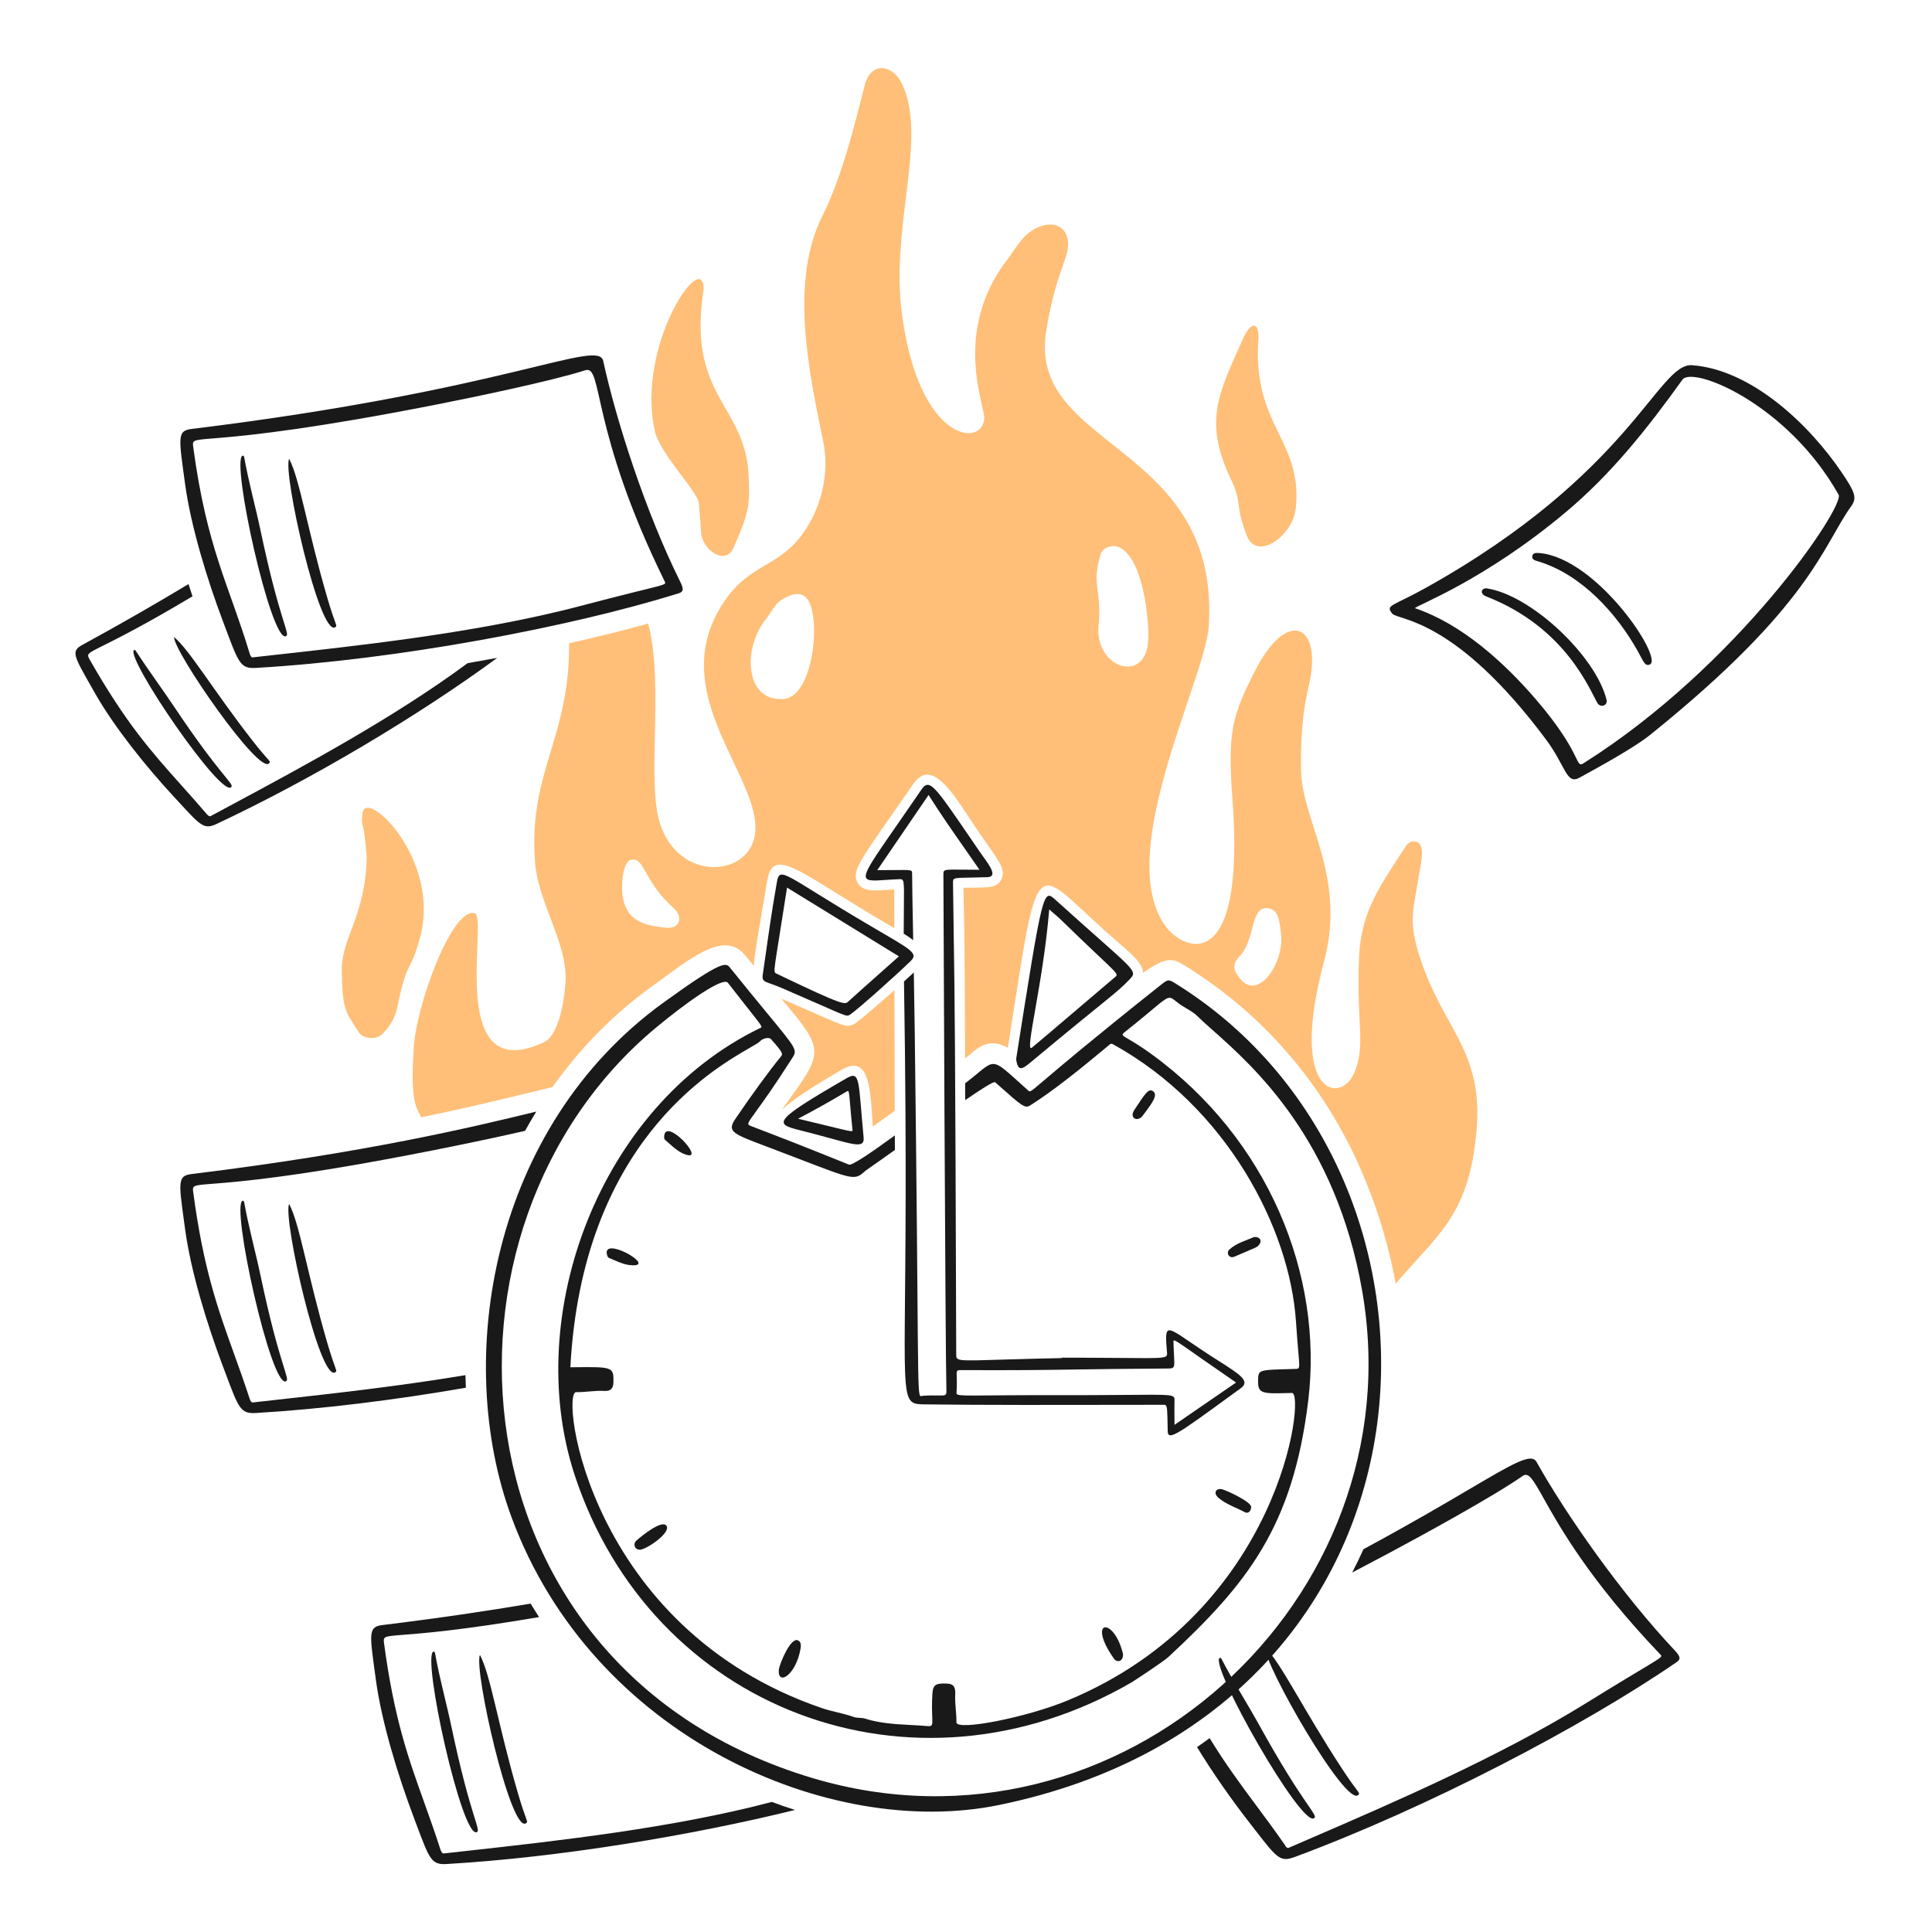 <svg xmlns="http://www.w3.org/2000/svg" fill="none" viewBox="0 0 400 400" id="Deadline-2--Streamline-Brooklyn.svg" height="400" width="400"><desc>Deadline 2 Streamline Illustration: https://streamlinehq.com</desc><g id="deadline-2--work-deadline"><g id="flame"><path id="vector" fill="#ffbf78" d="M145.682 59.845c-3.528 22.618 8.826 23.738 9.338 39.054 0.176 5.228 0.288 6.846 -3.196 14.608 -1.62 3.61 -6.52 0.416 -6.682 -3.404 -0.084 -1.992 -0.328 -3.944 -0.456 -5.894 -0.16 -2.408 -8.068 -10.206 -9.13 -15.066 -3.88 -17.75 10.086 -37.932 10.126 -29.3v0.002Z" stroke-width="1"></path><path id="vector_2" fill="#ffbf78" d="M75.918 177.463c-0.622 -8.798 -1.248 -5.52 -0.872 -9.088 0.576 -5.438 16.45 9.592 11.87 25.938 -2.152 7.681 -2.548 3.906 -4.69 14.361 -0.452 2.2 -1.624 4.02 -3.196 5.52 -1.124 1.074 -3.812 0.95 -4.732 -0.456 -2.966 -4.538 -3.408 -4.856 -3.528 -12.948 -0.096 -6.517 4.938 -11.249 5.146 -23.325l0.002 -0.002Z" stroke-width="1"></path><path id="vector_3" fill="#ffbf78" d="M260.56 69.804c-1.452 18.426 9.192 21.122 7.72 35.442 -0.59 5.726 -8.094 11.082 -10.168 5.602 -2.576 -6.806 -0.786 -6.434 -3.32 -11.746 -5.844 -12.246 -2.156 -18.196 2.532 -28.928 1.414 -3.238 3.238 -3.906 3.238 -0.374l-0.002 0.004Z" stroke-width="1"></path><path id="Subtract" fill="#ffbf78" fill-rule="evenodd" d="M293.248 184.289c-0.908 5.045 -1.38 7.673 0.93 14.546l0.002 0.002c1.714 5.097 3.826 8.937 5.782 12.489 3.572 6.486 6.62 12.022 5.756 22.538 -1.208 14.706 -5.976 19.942 -12.274 26.858 -1.424 1.564 -2.926 3.212 -4.482 5.074 -1.27 -7.108 -3.362 -14.344 -6.362 -21.642l-0.002 0.002c-7.472 -18.176 -20.004 -33.41 -36.77 -43.91l-0.024 -0.016c-1.062 -0.665 -1.886 -1.181 -2.782 -1.37 -1.476 -0.311 -3.14 0.271 -6.364 2.56 -0.002 -0.034 -0.002 -0.066 -0.006 -0.1 -0.146 -2.239 -3.03 -4.299 -7.798 -8.544 -6.57 -5.849 -10.012 -9.937 -12.322 -9.374 -3.066 0.746 -4.136 9.677 -7.868 33.537 -2.41 -1.368 -4.824 -1.47 -7.742 1.32 -0.006 0.006 -0.414 0.316 -1.123 0.854 -0.008 -2.342 -0.014 -4.436 -0.02 -6.328 -0.045 -14.621 -0.053 -17.199 -0.309 -28.971 0.808 -0.021 1.542 -0.027 2.208 -0.032h0.002c3.164 -0.023 4.804 -0.035 5.634 -1.712 0.914 -1.845 -0.346 -3.627 -2.846 -7.171 -0.546 -0.771 -1.15 -1.626 -1.802 -2.584 -0.606 -0.889 -1.212 -1.807 -1.812 -2.721 -4.174 -6.337 -8.208 -12.462 -11.8 -7.239 -1.892 2.75 -3.524 5.085 -4.919 7.082l-0.001 0.001c-6.25 8.944 -7.748 11.088 -6.618 13.254 1.006 1.927 3.389 1.754 6.327 1.541 0.425 -0.031 0.863 -0.063 1.309 -0.089 0 0.007 0.003 3.016 0.01 8.007 -0.194 -0.112 -0.389 -0.223 -0.583 -0.335l-0.006 -0.003c-0.407 -0.233 -0.812 -0.465 -1.207 -0.696v-0.002c-3.956 -2.312 -7.307 -4.399 -10.141 -6.164l-0.001 -0.001 -0 -0c-9.828 -6.122 -13.419 -8.359 -14.386 -2.591 -0.36 2.145 -0.689 4.077 -0.986 5.821l-0.001 0.004c-0.964 5.658 -1.588 9.324 -1.817 11.762 -0.553 -0.674 -1.126 -1.376 -1.718 -2.108 -3.959 -4.898 -10.003 -0.462 -17.23 4.843l-0 0c-0.733 0.538 -1.478 1.084 -2.234 1.632 -7.996 5.782 -14.853 12.836 -20.469 20.764 -1.648 0.382 -3.499 0.834 -5.587 1.342l-0.001 0 -0 0c-5.41 1.32 -12.408 3.028 -21.572 4.9 -1.38 -2.37 -2.172 -4.198 -1.593 -14.054 0.576 -9.794 8.218 -29.635 12.658 -28.179 0.805 0.264 0.692 3.158 0.542 7.003 -0.391 10.038 -1.035 26.562 13.734 19.724 3.202 -1.482 4.308 -8.882 4.524 -12.492 0.258 -4.305 -1.412 -8.719 -3.105 -13.196 -1.441 -3.81 -2.9 -7.666 -3.203 -11.539 -0.759 -9.71 1.206 -16.241 3.253 -23.045 1.896 -6.304 3.864 -12.843 3.801 -22.364 5.588 -1.245 11.106 -2.605 16.37 -4.075 1.74 6.673 1.556 15.291 1.385 23.24 -0.154 7.185 -0.296 13.824 1.005 17.987 3.81 12.19 17.94 11.308 19.63 2.906 0.883 -4.39 -1.6 -9.633 -4.37 -15.48 -4.615 -9.744 -10.025 -21.166 -1.98 -33.12 2.853 -4.24 5.775 -5.963 8.65 -7.658 2.726 -1.607 5.409 -3.189 7.95 -6.868 3.324 -4.812 5.408 -11.79 3.942 -18.842l-0.021 -0.103c-3.043 -14.64 -6.894 -33.172 -0.063 -46.587 3.852 -7.563 6.858 -19.611 8.182 -24.917 0.231 -0.925 0.41 -1.645 0.534 -2.101 1.358 -4.984 5.778 -4.074 7.594 -0.416 3.074 6.192 2.062 14.453 0.931 23.691 -0.913 7.456 -1.904 15.549 -0.889 23.705 3.332 26.766 16.614 28.344 17.098 22.12 0.036 -0.466 -0.172 -1.374 -0.46 -2.641 -1.284 -5.626 -4.181 -18.312 5.482 -30.603 0.306 -0.389 0.618 -0.858 0.958 -1.365 1.36 -2.036 3.142 -4.703 6.596 -5.441 3.074 -0.658 5.144 1.41 4.732 4.772 -0.12 0.981 -0.51 2.1 -1.042 3.618l0 0c-0.95 2.722 -2.35 6.728 -3.44 13.521 -1.796 11.184 5.492 16.969 13.752 23.524 9.912 7.869 21.224 16.848 19.906 37.608 -0.21 3.309 -2.106 8.935 -4.35 15.587 -5.128 15.211 -12.064 35.789 -4.78 46.293 3.772 5.44 16.814 10.877 14.028 -26.104 -1.05 -13.944 -0.042 -17.306 4.732 -26.644 6.39 -12.494 13.388 -9.79 11.414 1.536 -0.09 0.515 -0.216 1.082 -0.364 1.737 -0.658 2.938 -1.712 7.648 -1.586 17.353 0.048 3.751 1.274 7.624 2.616 11.859 2.412 7.62 5.198 16.411 2.156 27.775 -7.51 28.055 3.648 29.755 6.35 22.867 1.36 -3.464 1.228 -6.19 1.006 -10.746 -0.15 -3.088 -0.34 -7.014 -0.134 -12.577 0.332 -9.017 3.658 -14.116 8.284 -21.21l0.002 -0.002c0.462 -0.71 0.938 -1.439 1.426 -2.195 0.506 -0.784 1.246 -1.128 2.158 -0.914 1.814 0.424 1.068 4.218 0.732 5.922l0 0.001 0 0.003 0 0 -0.002 0.006c-0.046 0.244 -0.086 0.444 -0.108 0.585 -0.204 1.312 -0.41 2.461 -0.598 3.506l0 0.001 0 0ZM161.739 206.754c4.594 5.432 6.802 8.162 6.854 10.932 0.05 2.668 -1.899 5.374 -5.643 10.568 -0.354 0.49 -0.723 1.004 -1.109 1.542 2.072 -1.962 6.034 -4.59 12.395 -8.302 5.496 -3.206 5.916 3.284 6.351 9.99 0.038 0.59 0.077 1.182 0.119 1.77 1.403 -0.996 2.949 -2.116 4.544 -3.282 -0.029 -8.936 -0.049 -17.622 -0.064 -24.986 -3.111 2.778 -6.665 5.858 -8.086 6.88l-0.115 0.062c-0.348 0.184 -0.618 0.328 -0.906 0.404 -0.998 0.268 -2.21 -0.266 -7.621 -2.646l-0 0c-1.753 -0.772 -3.948 -1.736 -6.718 -2.932ZM128.832 184.809c0.514 5.604 3.982 6.782 9.048 7.262 3.194 0.304 3.39 -2.434 1.702 -3.942 -3.296 -2.943 -4.793 -5.616 -5.839 -7.483 -0.984 -1.757 -1.569 -2.801 -2.877 -2.685 -1.95 0.174 -2.208 4.94 -2.034 6.848Zm30.824 -58.16c-0.299 0.46 -0.597 0.92 -0.942 1.342v0.002c-5.09 6.238 -4.358 16.85 2.864 16.726 6.558 0.622 8.43 -15.692 5.852 -20.254 -1.244 -2.202 -3.314 -1.608 -5.396 -0.416 -1.099 0.628 -1.739 1.615 -2.378 2.6Zm67.869 2.09c-1.494 9.586 9.896 13.24 10.21 3.652 0.176 -5.354 -1.434 -17.646 -6.392 -19.216 -1.25 -0.396 -3.074 0.29 -3.444 1.494 -1.132 3.678 -0.906 5.47 -0.618 7.743 0.2 1.597 0.432 3.433 0.244 6.327Zm29.134 69.226c-1.86 1.916 -1.036 3.235 0.042 4.605 3.616 4.602 8.756 -2.49 8.59 -8.507l-0.034 -0.342c-0.312 -3.067 -0.544 -5.345 -2.664 -5.676 -2.148 -0.336 -2.704 1.754 -3.37 4.259 -0.518 1.953 -1.104 4.158 -2.564 5.661Z" clip-rule="evenodd" stroke-width="1"></path></g><g id="paper 5"><path id="Subtract_2" fill="#191919" fill-rule="evenodd" d="M247.834 361.714c3.346 5.51 7.254 11.024 10.736 15.498 0.452 0.58 0.87 1.122 1.26 1.626 4.556 5.886 5.22 6.742 8.202 5.636l0.002 0.004c27.63 -10.238 59.704 -27.044 79.02 -40.298 0.786 -0.542 1.078 -0.998 -0.25 -2.408 -11.074 -11.752 -22.544 -28.136 -28.678 -39.096 -1.07 -1.91 -4.712 0.232 -13.912 5.646 -5.284 3.11 -12.402 7.298 -21.918 12.416 -0.736 1.636 -1.516 3.248 -2.34 4.836 2.318 -1.208 4.774 -2.504 7.374 -3.894 6.68 -3.57 21.69 -11.748 27.93 -16.102 1.246 -0.868 2.172 0.784 4.362 4.686 3.308 5.896 9.498 16.928 24.026 32.168 0.15 0.158 0.284 0.26 0.304 0.38 0.09 0.544 -2.126 1.472 -15.41 9.706 -17.954 11.132 -40.192 20.74 -56.874 27.948 -1.642 0.71 -3.23 1.396 -4.756 2.058v-0.002c-0.332 0.248 -0.664 -0.084 -0.914 -0.582 -2.1 -3.016 -4.062 -5.658 -5.964 -8.216 -3.252 -4.38 -6.324 -8.516 -9.592 -13.862 -0.86 0.63 -1.73 1.248 -2.608 1.852Z" clip-rule="evenodd" stroke-width="1"></path><path id="vector_4" fill="#191919" d="M252.51 343.262c0.208 -0.042 0.332 0.042 0.416 0.25 2.408 4.648 5.234 9.044 7.76 13.612 9.358 16.922 12.246 18.596 11.414 19.298 -2.566 2.166 -21.706 -31.584 -19.59 -33.16Z" stroke-width="1"></path><path id="vector_5" fill="#191919" d="M261.93 341.062c3.32 3.278 7.778 12.674 15.854 25.026 3.558 5.444 3.894 5.016 3.444 5.52 -2.486 2.788 -19.714 -27.308 -19.298 -30.546Z" stroke-width="1"></path></g><g id="paper 4"><path id="Subtract_3" fill="#191919" fill-rule="evenodd" d="M109.863 332.01c-8.865 1.502 -19.047 3.018 -30.709 4.444 -2.836 0.35 -2.658 1.646 -1.565 9.638 0.075 0.546 0.154 1.124 0.237 1.734 1.198 8.84 4.654 20.002 7.802 28.346 0.232 0.618 0.449 1.196 0.653 1.74 2.677 7.144 3.074 8.2 6.237 8.014v-0.002c23.353 -1.372 50.622 -5.904 72.078 -11.194 -1.601 -0.506 -3.201 -1.06 -4.797 -1.662 -0.044 0.012 -0.088 0.024 -0.132 0.034 -20.387 5.38 -44.44 8.046 -62.489 10.046 -1.796 0.198 -3.533 0.392 -5.201 0.578l-0.002 -0.002c-0.372 0.126 -0.58 -0.29 -0.788 -0.788 -1.156 -3.616 -2.3 -6.806 -3.409 -9.9 -3.232 -9.012 -6.17 -17.204 -8.253 -32.722 -0.203 -1.514 -0.185 -1.516 3.973 -1.842 4.098 -0.322 12.218 -0.96 28.112 -3.674 -0.601 -0.922 -1.183 -1.852 -1.748 -2.788Z" clip-rule="evenodd" stroke-width="1"></path><path id="vector_6" fill="#191919" d="M89.738 341.936c0.208 0 0.29 0.166 0.332 0.332 0.914 5.146 2.326 10.168 3.404 15.272 3.992 18.924 6.22 21.362 5.23 21.788 -3.088 1.332 -11.414 -36.48 -8.964 -37.394l-0.002 0.002Z" stroke-width="1"></path><path id="vector_7" fill="#191919" d="M99.366 342.64c2.2 4.108 3.728 14.404 7.844 28.554 1.824 6.268 2.278 5.928 1.66 6.308 -3.176 1.956 -10.832 -31.916 -9.504 -34.862Z" stroke-width="1"></path></g><g id="paper 3"><path id="Subtract_4" fill="#191919" fill-rule="evenodd" d="M111.033 230.144c-0.191 0.046 -0.384 0.094 -0.58 0.14 -12.524 3.032 -34.491 8.346 -70.809 12.79 -2.836 0.348 -2.658 1.646 -1.565 9.636 0.075 0.546 0.154 1.124 0.237 1.736 1.198 8.84 4.524 19.63 7.802 28.346 0.226 0.6 0.437 1.164 0.636 1.694 2.688 7.184 3.085 8.246 6.254 8.06v-0.002c13.789 -0.81 28.934 -2.718 43.445 -5.232 -0.041 -0.87 -0.071 -1.738 -0.09 -2.606 -13.669 2.286 -27.364 3.804 -38.693 5.06 -1.796 0.198 -3.533 0.392 -5.201 0.58l-0.002 -0.002c-0.414 0.126 -0.626 -0.29 -0.788 -0.788 -1.112 -3.404 -2.202 -6.434 -3.257 -9.36 -3.321 -9.22 -6.282 -17.442 -8.405 -33.262 -0.203 -1.516 -0.185 -1.518 3.973 -1.844 5.403 -0.424 17.799 -1.398 45.789 -6.954 4.371 -0.868 11.951 -2.41 18.932 -4.006 0.743 -1.348 1.517 -2.676 2.323 -3.986Z" clip-rule="evenodd" stroke-width="1"></path><path id="vector_8" fill="#191919" d="M50.228 248.596c0.208 0 0.29 0.166 0.332 0.332 0.914 5.146 2.326 10.168 3.404 15.272 3.992 18.924 6.22 21.362 5.23 21.788 -3.088 1.332 -11.454 -36.522 -8.964 -37.394l-0.002 0.002Z" stroke-width="1"></path><path id="vector_9" fill="#191919" d="M59.856 249.26c2.2 4.108 3.728 14.404 7.844 28.554 1.824 6.268 2.242 5.934 1.702 6.308 -3.238 1.992 -10.874 -31.916 -9.546 -34.862Z" stroke-width="1"></path></g><g id="paper 1"><path id="vector_10" fill="#191919" d="M27.734 134.59c0.208 -0.084 0.292 0.04 0.374 0.166 2.576 3.956 5.4 7.758 8.01 11.662 9.73 14.556 12.444 15.848 11.746 16.56 -2.138 2.18 -21.914 -26.81 -20.128 -28.388h-0.002Z" stroke-width="1"></path><path id="vector_11" fill="#191919" d="M36.034 131.893c3.238 2.698 7.978 10.826 16.186 21.374 3.614 4.646 3.896 4.228 3.528 4.732 -1.984 2.714 -19.838 -23.158 -19.714 -26.104v-0.002Z" stroke-width="1"></path><path id="Subtract_5" fill="#191919" fill-rule="evenodd" d="M39.027 120.928c-6.411 3.864 -13.717 8.081 -22.04 12.624 -2.29 1.25 -1.709 2.27 1.926 8.646 0.244 0.427 0.501 0.879 0.772 1.356 3.984 7.014 10.618 15.236 16.102 21.166 0.476 0.514 0.915 0.993 1.324 1.437 4.504 4.9 5.175 5.629 7.764 4.415h0.002c19.649 -9.214 41.776 -22.387 58.07 -34.367 -2.062 0.383 -4.111 0.749 -6.138 1.099 -15.204 11.268 -34.266 21.498 -48.658 29.222 -1.536 0.824 -3.019 1.62 -4.438 2.385v-0.002c-0.29 0.248 -0.628 -0.036 -0.954 -0.416 -1.814 -2.115 -3.51 -4.012 -5.142 -5.839 -6.226 -6.965 -11.536 -12.905 -19.012 -26.035 -0.7 -1.229 -0.691 -1.233 2.856 -3.006 3.009 -1.504 8.565 -4.28 18.395 -10.154 -0.283 -0.842 -0.559 -1.686 -0.829 -2.532Z" clip-rule="evenodd" stroke-width="1"></path><path id="vector_12" fill="#191919" d="M53.008 138.284c-3.404 0.198 -3.604 -1.04 -6.89 -9.754 -3.148 -8.344 -6.604 -19.506 -7.802 -28.346 -1.292 -9.544 -1.702 -11 1.328 -11.372 65.316 -7.99 84.214 -18.802 85.246 -14.07 2.674 12.28 8.774 31.306 15.978 45.776 0.868 1.744 0.454 2.07 -0.498 2.366 -22.45 6.97 -57.984 13.692 -87.362 15.398v0.002Zm-0.54 -2.2c18.426 -2.076 45.274 -4.71 67.69 -10.624 18.464 -4.872 17.938 -4.112 17.39 -5.23 -15.412 -31.408 -12.7 -44.742 -16.352 -43.578 -7.264 2.318 -23.988 5.768 -31.418 7.222 -49.556 9.7 -50.226 5.314 -49.762 8.756 2.814 20.84 7.358 28.402 11.662 42.622 0.176 0.578 0.374 0.996 0.788 0.83l0.002 0.002Z" stroke-width="1"></path><path id="vector_13" fill="#191919" d="M50.228 94.332c0.208 0 0.29 0.166 0.332 0.332 0.914 5.146 2.326 10.168 3.404 15.272 3.992 18.924 6.22 21.362 5.23 21.788 -3.088 1.332 -11.454 -36.48 -8.964 -37.394l-0.002 0.002Z" stroke-width="1"></path><path id="vector_14" fill="#191919" d="M59.856 94.996c2.2 4.108 3.728 14.404 7.844 28.554 1.824 6.268 2.242 5.934 1.702 6.308 -3.238 1.992 -10.874 -31.874 -9.546 -34.862Z" stroke-width="1"></path></g><g id="clock"><path id="vector_15" fill="#191919" d="M161.246 345.628c0.332 -1.618 2.486 -6.63 3.942 -6.018 0.704 0.296 0.672 1.08 0.54 1.826 -0.946 5.362 -4.772 7.76 -4.482 4.192Z" stroke-width="1"></path><path id="vector_16" fill="#191919" d="M232.506 342.43c0.084 1.66 -1.286 1.826 -1.868 0.996 -5.726 -8.176 0 -8.798 1.868 -0.996Z" stroke-width="1"></path><path id="vector_17" fill="#191919" d="M132.568 320.85c-1.246 0.042 -1.534 -1.242 -0.83 -1.868 1.166 -1.034 5.254 -4.344 6.226 -3.112 1.06 1.344 -3.818 4.772 -5.396 4.98Z" stroke-width="1"></path><path id="vector_18" fill="#191919" d="M259.026 312.052c0 0.83 -0.616 1.398 -1.286 1.038 -1.848 -0.992 -3.864 -1.614 -5.478 -2.988 -1.166 -0.992 -0.494 -2.094 0.83 -1.744 1.042 0.276 6.184 2.698 5.934 3.694Z" stroke-width="1"></path><path id="vector_19" fill="#191919" d="M259.648 256.108c1.246 -0.084 1.666 0.792 1.08 1.536 -0.494 0.626 -0.04 0.336 -5.146 2.532 -1.162 0.5 -1.784 -0.83 -1.038 -1.494 1.536 -1.368 3.528 -1.868 5.104 -2.574Z" stroke-width="1"></path><path id="vector_20" fill="#191919" d="M137.506 235.272c0.25 -4.068 8.344 4.804 4.772 3.86 -1.908 -0.504 -3.154 -1.95 -4.606 -3.154 -0.166 -0.166 -0.166 -0.456 -0.166 -0.706Z" stroke-width="1"></path><path id="vector_21" fill="#191919" d="M125.678 259.802c-1.038 -3.902 9.42 1.936 5.728 2.158 -1.952 0.118 -3.61 -0.834 -5.354 -1.536 -0.208 -0.084 -0.29 -0.374 -0.374 -0.622Z" stroke-width="1"></path><path id="vector_22" fill="#191919" d="M236.572 231c-1.074 1.414 -2.806 0.466 -1.744 -1.162 2.316 -3.548 2.936 -4.42 3.776 -3.984 1.352 0.7 -0.116 2.622 -2.034 5.146h0.002Z" stroke-width="1"></path><path id="Subtract_6" fill="#191919" fill-rule="evenodd" d="M185.278 238.086c-2.138 1.524 -4.204 2.99 -6.06 4.282 -2.228 2.016 -2.316 1.982 -13.069 -2.15 -1.87 -0.718 -4.063 -1.562 -6.645 -2.54 -0.376 -0.142 -0.736 -0.278 -1.082 -0.408 -6.728 -2.54 -7.953 -3.002 -6.18 -5.61 3.494 -5.14 6.98 -9.904 9.462 -12.948 0.408 -0.504 0.406 -0.776 -2.076 -3.57v-0.004c-0.41 -0.462 -1.748 -0.17 -2.282 0.456 -0.221 0.26 -0.958 0.684 -2.084 1.332 -7.865 4.526 -34.71 19.974 -37.178 66.15 0.308 -0.002 0.606 -0.006 0.893 -0.008 7.801 -0.078 8.098 -0.08 8.029 3.08 -0.03 1.328 -0.582 1.908 -1.868 1.826 -1.05 -0.066 -2.101 0.026 -3.152 0.116 -0.9 0.078 -1.8 0.156 -2.7 0.134 -3.32 -0.076 2.496 48.832 50.84 65.408 1.041 0.358 2.111 0.618 3.177 0.876 1.146 0.278 2.287 0.556 3.381 0.95 0.411 0.15 0.844 0.178 1.276 0.204 0.398 0.026 0.794 0.05 1.172 0.17 3.061 0.968 6.232 1.138 9.398 1.308 1.172 0.062 2.344 0.126 3.51 0.228 1.047 0.094 1.034 -0.226 0.967 -1.95 -0.04 -1.012 -0.098 -2.508 0.029 -4.69 0.122 -2.076 0.83 -2.234 3.03 -2.158 1.328 0.046 1.796 0.664 1.702 2.282 -0.059 1.024 0.029 2.046 0.117 3.068 0.076 0.888 0.152 1.774 0.133 2.66 -0.04 1.868 14.526 -0.996 23.034 -4.524 44.24 -18.344 49.262 -63.746 46.44 -63.664l-0.31 0.01c-5.544 0.16 -6.704 0.194 -6.704 -2.21 0 -0.942 -0.018 -1.536 0.256 -1.918 0.548 -0.758 2.256 -0.68 7.588 -0.862 0.786 -0.028 0.776 -0.14 0.484 -3.498 -0.124 -1.424 -0.298 -3.428 -0.484 -6.256 -1.278 -19.422 -14.422 -44.516 -37.932 -57.48 -0.374 -0.204 -0.636 0.042 -0.88 0.274 -0.054 0.05 -0.106 0.098 -0.158 0.142 -5.87 4.894 -11.266 9.228 -16.02 12.244 -1.12 0.712 -1.61 0.276 -6.658 -4.198 -0.208 -0.184 -0.422 -0.376 -0.646 -0.574 -0.266 -0.234 -2.714 1.314 -6.198 3.708 -0.005 -1.21 -0.009 -2.37 -0.013 -3.482 3.233 -2.458 4.447 -3.936 5.737 -4.004 1.424 -0.074 2.938 1.574 7.362 5.522 0.358 0.32 0.364 0.316 3.306 -2.186 3.188 -2.71 9.822 -8.352 24.086 -19.686 1.578 -1.256 1.654 -1.206 3.314 -0.164 0.042 0.026 0.086 0.052 0.13 0.08l-0.002 0.004c63.464 39.772 58.634 150.322 -37.02 169.868 -34.864 7.124 -83.938 -13.994 -100.808 -59.556 -12.186 -32.916 -4.108 -80.848 31.418 -106.578 12.403 -8.983 12.978 -8.268 13.802 -7.244l0.018 0.022c11.28 14.014 13.677 16.118 13.363 17.676 -0.083 0.412 -0.356 0.786 -0.705 1.332 -3.616 5.664 -5.955 8.886 -7.322 10.768 -1.914 2.636 -1.921 2.644 -0.854 3.052 7.088 2.716 10.732 4.128 20.128 7.926 0.61 0.248 4.79 -2.618 9.497 -6.048 0.003 1.002 0.007 2.006 0.011 3.01ZM135.848 212.734c-49.792 41.384 -43.164 132.816 32.33 155.384 63.744 19.056 124.99 -37.018 113.84 -100.892 -5.468 -31.316 -22.474 -46.422 -30.918 -53.922 -1.246 -1.108 -2.306 -2.048 -3.114 -2.852 -0.706 -0.702 -1.536 -1.194 -2.37 -1.688 -0.592 -0.352 -1.186 -0.704 -1.738 -1.134 -0.748 -0.58 -1.15 -0.974 -1.6 -1.04 -1.068 -0.156 -2.408 1.544 -9.316 7.016 -0.824 0.654 -0.774 0.684 0.656 1.52 0.94 0.548 2.472 1.442 4.74 3.086 24.246 17.586 35.66 45.818 32.496 71.798 -3.186 26.148 -12.66 37.894 -28.886 52.998 -1.116 1.04 -7.47 5.186 -7.76 5.354 -45.41 26.252 -99.426 5.516 -115.292 -43.162 -10.742 -32.954 5.156 -76.16 38.348 -92.3 0.169 -0.082 0.309 -0.118 0.361 -0.208 0.206 -0.35 -0.936 -1.492 -6.919 -9.212 -1.032 -1.332 -8.76 4.186 -14.858 9.254Z" clip-rule="evenodd" stroke-width="1"></path><path id="vector_23" fill="#191919" d="M210.384 219.252c5.52 -35.069 5.606 -35.239 8.092 -32.993 16.834 15.201 17.264 14.565 15.314 16.599 -2.824 2.946 -4.136 3.51 -20.42 17.098 -1.718 1.434 -2.656 1.992 -2.988 -0.706l0.002 0.002Zm6.848 -30.959c-1.286 15.521 -5.18 29.849 -3.61 28.635 0.96 -0.742 17.016 -14.484 17.058 -14.484 1.204 -0.996 1.144 -0.142 -10.998 -11.993 -0.714 -0.696 -1.494 -1.286 -2.448 -2.158h-0.002Z" stroke-width="1"></path><path id="vector_24" fill="#191919" d="M178.802 235.482c0.258 2.696 -2.572 1.238 -11.952 -1.162 -6.348 -1.624 -8.226 -1.454 8.424 -11.082 2.896 -1.674 2.406 0.536 3.528 12.244Zm-13.572 -3.86c12.078 2.864 11.332 2.946 11.248 2.116 -0.814 -7.97 -0.494 -8.168 -1.246 -7.72 -3.178 1.898 -6.432 3.736 -10.002 5.602v0.002Z" stroke-width="1"></path><path id="Subtract_7" fill="#191919" fill-rule="evenodd" d="M241.574 280.618c-0.426 0.882 -3.512 0.474 -21.726 0.474v0.084c-18.216 0.38 -21.256 0.874 -21.768 -0.042 -0.104 -0.188 -0.103 -0.432 -0.104 -0.746 -0.191 -65.65 -0.334 -74.826 -0.503 -85.757 -0.051 -3.256 -0.103 -6.668 -0.161 -11.774 -0.012 -1.097 -0.007 -1.097 3.32 -1.154 0.958 -0.017 2.19 -0.038 3.776 -0.092 2.168 -0.074 0.56 -2.301 -0.804 -4.192 -0.23 -0.317 -0.452 -0.625 -0.648 -0.912 -0.748 -1.09 -1.442 -2.106 -2.088 -3.05 -7.58 -11.087 -8.462 -12.377 -10.156 -9.898 -8.784 12.856 -12.194 17.056 -11.339 18.283 0.554 0.795 2.899 0.341 6.733 0.185 0.279 -0.012 0.487 -0.02 0.642 0.066 0.608 0.343 0.378 2.175 0.355 11.208 0.708 0.441 1.377 0.889 1.965 1.349 -0.006 -0.3 -0.012 -0.597 -0.017 -0.891 -0.113 -5.844 -0.205 -10.583 -0.205 -12.855 0 -0.227 0.002 -0.39 -0.071 -0.507 -0.26 -0.418 -1.476 -0.241 -7.148 -0.241l10.623 -15.562c2.446 3.883 5.05 7.608 7.696 11.392 0.946 1.352 1.896 2.712 2.846 4.088 -5.671 0 -7.037 -0.189 -7.366 0.308 -0.107 0.161 -0.104 0.395 -0.104 0.73 0 0.042 0.39 97.905 0.622 106.869 0.025 0.974 -0.244 0.968 -1.715 0.94 -0.722 -0.014 -1.733 -0.034 -3.141 0.056 -0.192 0.012 -0.345 0.106 -0.468 0.076 -0.813 -0.192 -0.352 -5.754 -1.234 -75.61 -0.051 -4.036 -0.12 -8.17 -0.192 -12.102 -0.563 0.524 -1.258 1.162 -2.032 1.864 0.007 0.522 0.015 1.058 0.024 1.606 1.146 72.168 -1.377 83.674 1.806 85.562 0.615 0.366 1.443 0.372 2.552 0.388 11.48 0.156 29.202 0.122 42.574 0.096 2.39 -0.006 4.64 -0.01 6.69 -0.012 0.206 -0.002 0.362 -0.008 0.482 0.054 0.39 0.202 0.4 1.132 0.472 5.382 0.036 2.142 1.928 0.762 14.148 -8.154 0.326 -0.238 0.66 -0.48 1 -0.728 1.984 -1.45 -0.152 -2.81 -4.494 -5.574 -0.544 -0.346 -1.122 -0.716 -1.732 -1.108 -1.714 -1.108 -3.124 -2.07 -4.282 -2.858 -5.042 -3.44 -5.276 -3.6 -4.806 1.904 0.032 0.37 0.078 0.648 -0.022 0.854Zm1.428 -3.072c0.3 -0.26 2.19 1.318 12.91 8.692l-0.002 0.002 -12.742 8.756c0 -0.59 -0.004 -1.166 -0.01 -1.734 -0.008 -1.106 -0.016 -2.176 0.01 -3.246 0.006 -0.276 0.012 -0.494 -0.074 -0.664 -0.474 -0.932 -3.704 -0.462 -24.578 -0.498 -17.7 -0.032 -20.172 0.328 -20.452 -0.296 -0.059 -0.13 -0.021 -0.304 -0.008 -0.534 0.08 -1.372 0.046 -2.32 0.022 -2.972 -0.043 -1.182 -0.05 -1.39 0.726 -1.386 12.254 0.048 17.058 -0.024 23.55 -0.122 4.59 -0.068 10.024 -0.15 19.53 -0.21 1.328 -0.01 1.316 -0.234 1.188 -2.634 -0.036 -0.678 -0.082 -1.528 -0.108 -2.596 -0.006 -0.272 -0.046 -0.486 0.038 -0.558Z" clip-rule="evenodd" stroke-width="1"></path><path id="vector_25" fill="#191919" d="M175.98 210.082c-0.914 0.498 -0.252 0.462 -14.11 -5.52 -3.362 -1.452 -4.202 -1.038 -3.942 -2.822 1.282 -8.846 1.562 -11.25 2.906 -19.05 0.616 -3.57 1.498 -1.502 19.382 9.006 8.468 4.976 10.024 5.624 8.3 7.304 -2.73 2.664 -10.584 9.712 -12.534 11.082h-0.002Zm10.126 -12.078 -23.158 -14.236c-2.74 17.722 -2.986 17.426 -2.2 17.804 14.44 6.936 14.186 6.424 14.94 5.728 1.726 -1.596 1.494 -1.328 10.418 -9.296Z" stroke-width="1"></path></g><g id="paper 2"><path id="vector_26" fill="#191919" d="M350.33 75.614c12.224 0.9 24.226 12.168 31.086 22.37 2.568 3.822 3.118 5.068 1.868 6.806 -5.95 8.278 -8.282 20.514 -41.586 47.312 -4.07 3.276 -13.818 8.388 -14.484 8.798 -2.934 1.806 -2.902 -2.12 -7.138 -7.802 -18.948 -25.412 -30.672 -24.61 -31.832 -26.064 -1.456 -1.824 -0.042 -1.414 7.222 -5.478 42.366 -23.71 47.794 -46.464 54.866 -45.942h-0.002Zm-57.398 50.3c9.628 3.238 18.4 11.152 24.984 18.8 9.774 11.354 8.166 14.428 9.92 13.322 32.112 -20.246 54.164 -53.25 52.832 -55.612 -10.642 -18.898 -30.246 -26.722 -32.33 -23.822 -7.234 10.064 -14.632 19.444 -24.154 27.432 -16.818 14.108 -30.794 19.258 -31.252 19.88Z" stroke-width="1"></path><path id="vector_27" fill="#191919" d="M307.748 121.806c9.214 1.328 22.618 14.006 24.86 23.034 0.32 1.29 -1.246 1.702 -1.826 0.788 -1.498 -2.364 -6.372 -15.646 -23.034 -22.12 -1.458 -0.566 -1.08 -1.744 0 -1.702Z" stroke-width="1"></path><path id="vector_28" fill="#191919" d="M318.746 114.503c11.938 1.064 25.762 21.884 22.826 23.076 -1 0.406 -1.256 -0.534 -2.408 -2.614 -4.442 -8.028 -11.76 -15.97 -20.502 -18.676 -0.79 -0.244 -1.568 -0.372 -1.412 -1.162 0.132 -0.662 0.704 -0.692 1.494 -0.622l0.002 -0.002Z" stroke-width="1"></path></g></g></svg>